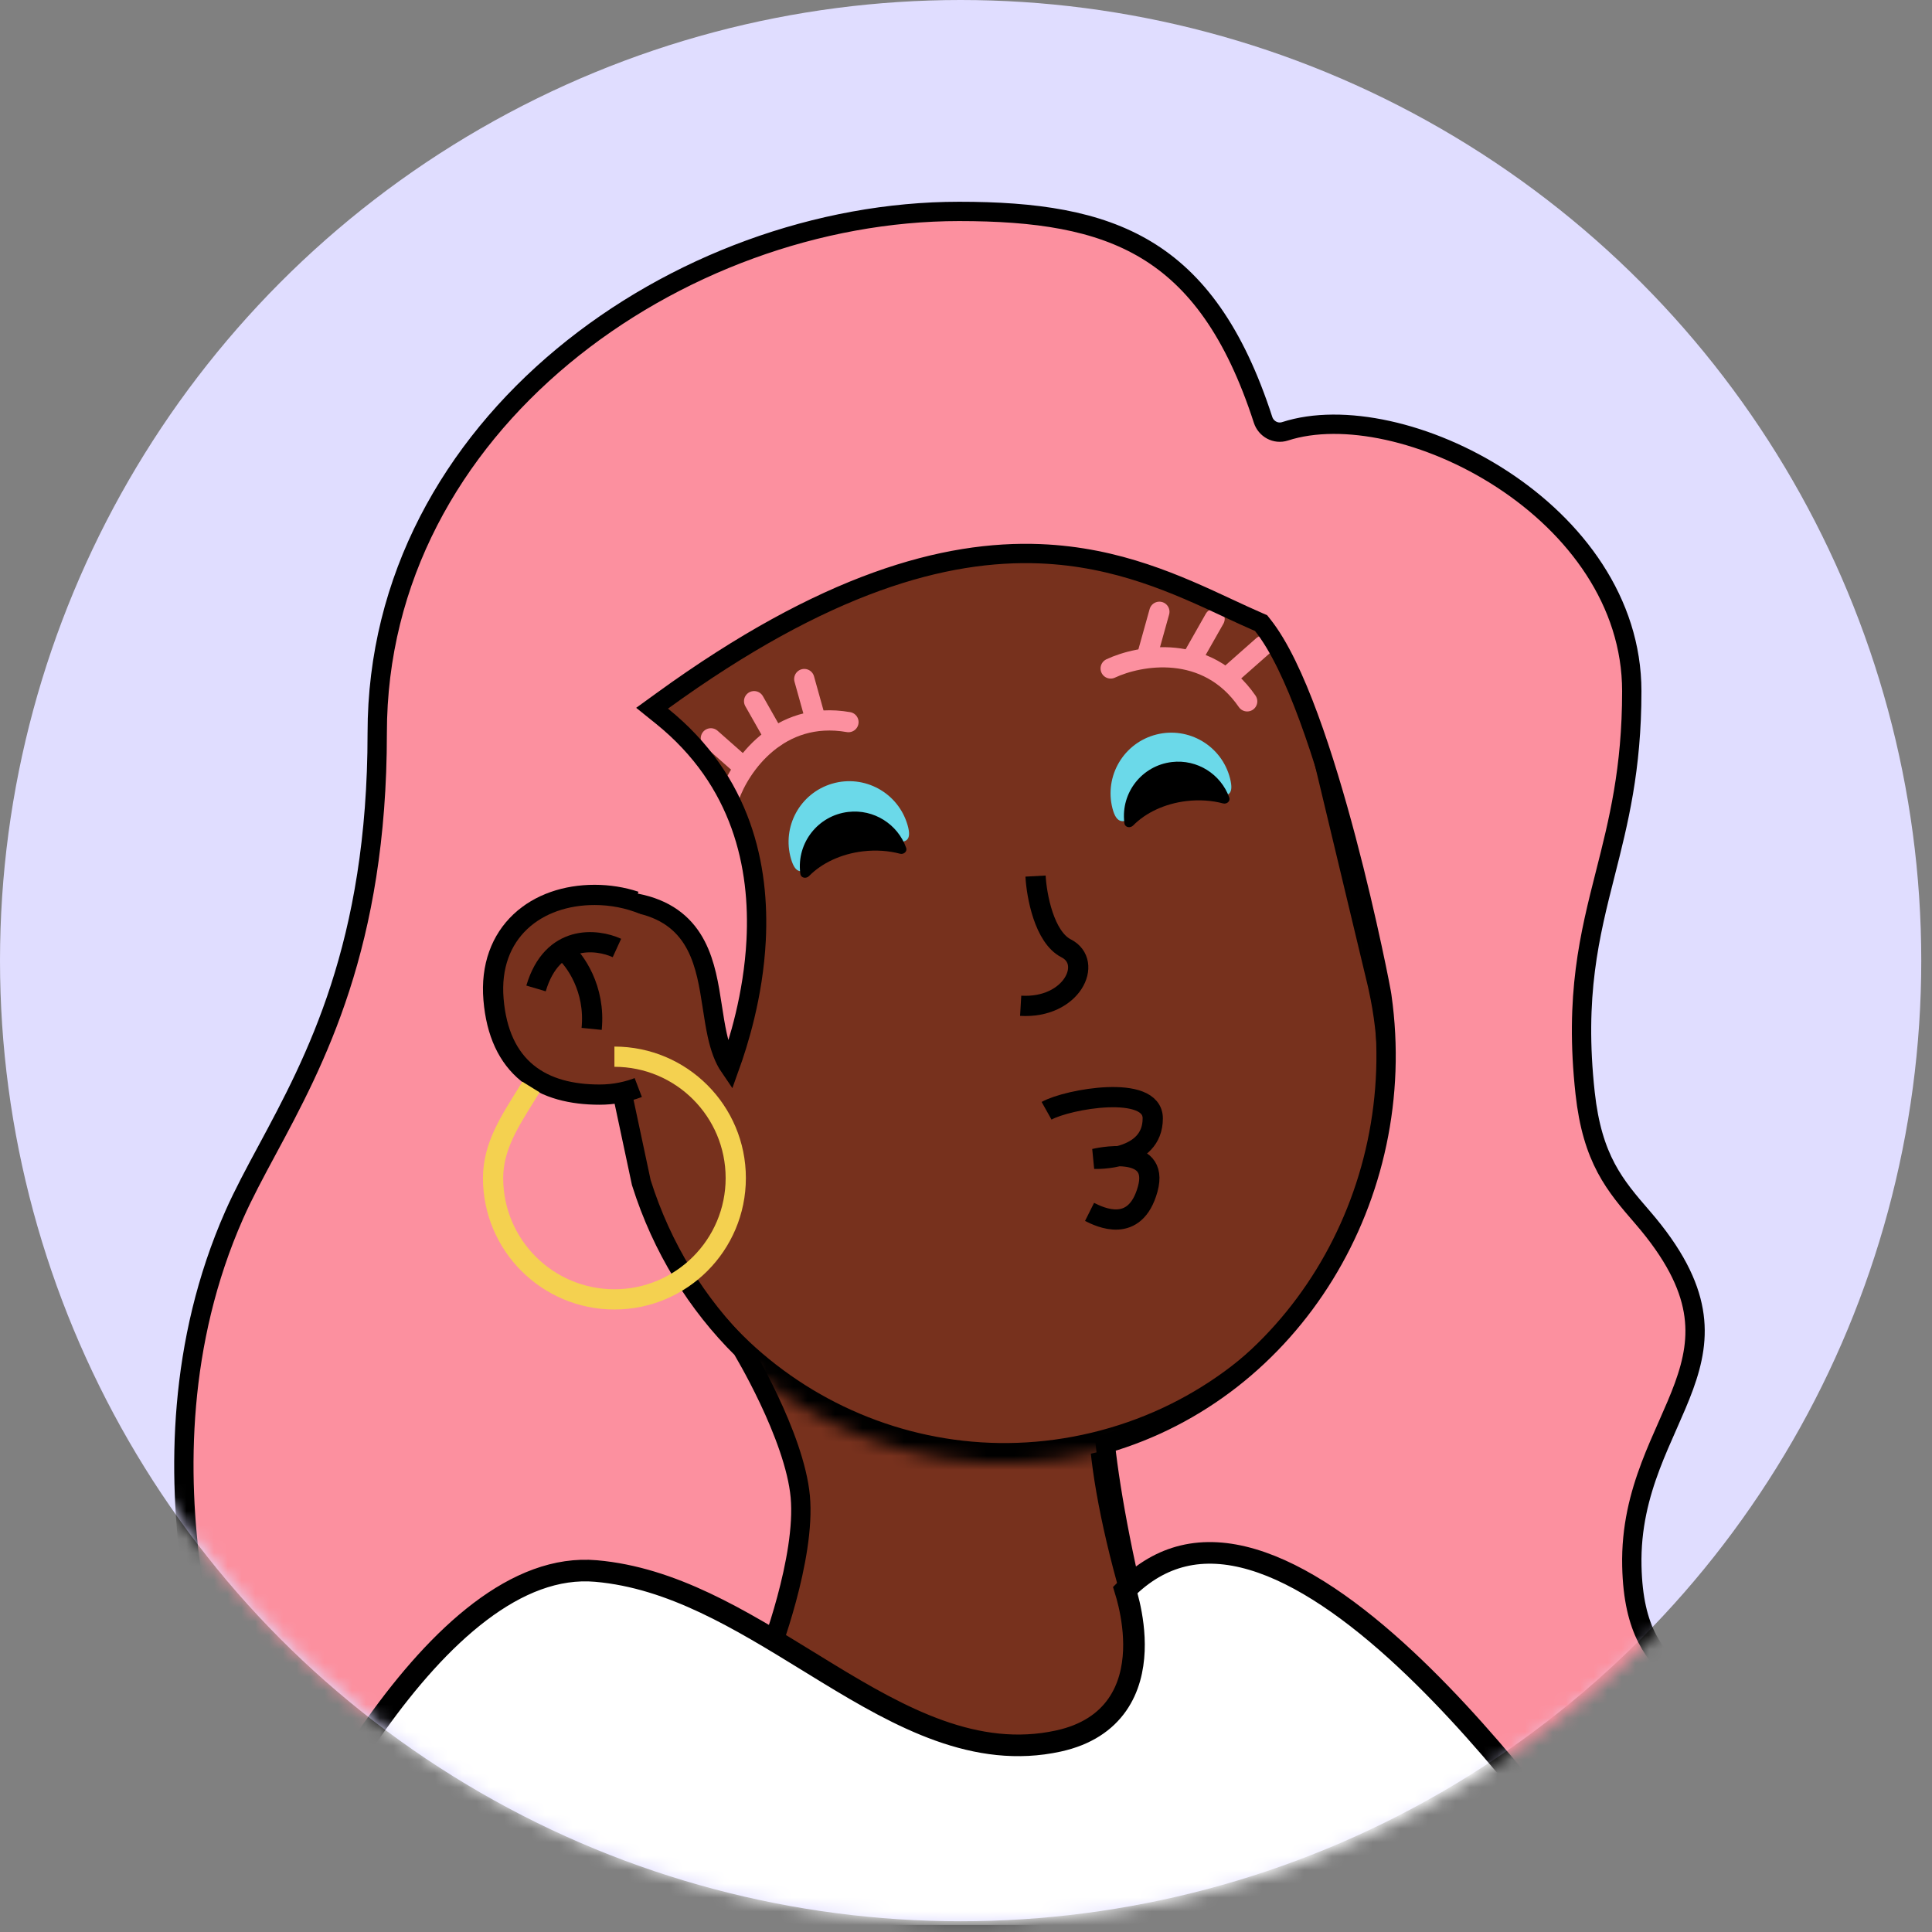<svg width="140" height="140" viewBox="0 0 140 140" fill="none" xmlns="http://www.w3.org/2000/svg">
<rect x="0" y="0" width="140" height="140" fill="#808080" stroke="none"/>
<circle cx="69.611" cy="69.611" r="69.611" fill="#E0DDFF"/>
<mask id="mask0" mask-type="alpha" maskUnits="userSpaceOnUse" x="0" y="0" width="140" height="140">
<ellipse cx="70" cy="69.611" rx="70" ry="69.611" fill="#FFEDEF"/>
</mask>
<g mask="url(#mask0)">
<g clip-path="url(#clip0)">
<path d="M89.577 132.811C84.301 125.483 80.173 111.317 79.685 104.234L54.588 93.425L44.147 132.811H89.577Z" fill="#77311D" stroke="black" stroke-width="1.466"/>
<mask id="mask1" mask-type="alpha" maskUnits="userSpaceOnUse" x="44" y="93" width="209" height="199">
<path d="M252.662 291.012C228.448 257.38 209.502 175.543 207.26 143.033L92.072 93.425L44.147 291.012H252.662Z" fill="#AC6651"/>
</mask>
<g mask="url(#mask1)">
<g style="mix-blend-mode:multiply">
<ellipse cx="78.587" cy="92.693" rx="21.616" ry="19.784" fill="black"/>
</g>
</g>
<mask id="path-6-inside-1" fill="white">
<path fill-rule="evenodd" clip-rule="evenodd" d="M45.242 84.709C49.127 99.696 64.319 108.868 79.438 105.246C94.558 101.623 103.944 86.562 100.615 71.442L100.621 71.441L94.396 45.458L94.395 45.459C90.651 30.274 75.346 20.938 60.114 24.587C44.882 28.237 35.469 43.496 39.013 58.728L39.013 58.728L39.019 58.753C39.031 58.807 39.044 58.86 39.057 58.914C39.07 58.967 39.083 59.02 39.096 59.074L45.054 83.943C45.073 84.025 45.092 84.107 45.112 84.189C45.132 84.27 45.151 84.352 45.172 84.433L45.238 84.71L45.242 84.709Z"/>
</mask>
<path fill-rule="evenodd" clip-rule="evenodd" d="M45.242 84.709C49.127 99.696 64.319 108.868 79.438 105.246C94.558 101.623 103.944 86.562 100.615 71.442L100.621 71.441L94.396 45.458L94.395 45.459C90.651 30.274 75.346 20.938 60.114 24.587C44.882 28.237 35.469 43.496 39.013 58.728L39.013 58.728L39.019 58.753C39.031 58.807 39.044 58.86 39.057 58.914C39.07 58.967 39.083 59.02 39.096 59.074L45.054 83.943C45.073 84.025 45.092 84.107 45.112 84.189C45.132 84.27 45.151 84.352 45.172 84.433L45.238 84.71L45.242 84.709Z" fill="#77311D"/>
<path d="M45.242 84.709L46.66 84.342L46.299 82.949L44.9 83.284L45.242 84.709ZM79.438 105.246L79.097 103.82L79.097 103.82L79.438 105.246ZM100.615 71.442L100.274 70.017L98.875 70.352L99.184 71.757L100.615 71.442ZM100.621 71.441L100.962 72.866L102.388 72.525L102.046 71.1L100.621 71.441ZM94.396 45.458L95.821 45.117L95.48 43.691L94.054 44.033L94.396 45.458ZM94.395 45.459L92.972 45.809L93.321 47.224L94.737 46.884L94.395 45.459ZM60.114 24.587L60.455 26.012L60.455 26.012L60.114 24.587ZM39.013 58.728L39.364 60.151L40.768 59.804L40.44 58.396L39.013 58.728ZM39.013 58.728L38.662 57.305L37.248 57.653L37.588 59.069L39.013 58.728ZM39.019 58.753L40.446 58.42L40.444 58.412L39.019 58.753ZM39.057 58.914L37.632 59.255L37.632 59.255L39.057 58.914ZM39.096 59.074L40.521 58.732L40.519 58.724L39.096 59.074ZM45.054 83.943L46.482 83.614L46.479 83.602L45.054 83.943ZM45.172 84.433L46.597 84.092L46.594 84.08L45.172 84.433ZM45.238 84.71L43.813 85.052L44.154 86.477L45.579 86.135L45.238 84.71ZM43.823 85.077C47.908 100.835 63.882 110.48 79.78 106.671L79.097 103.82C64.756 107.256 50.345 98.556 46.66 84.342L43.823 85.077ZM79.78 106.671C95.677 102.862 105.546 87.025 102.047 71.127L99.184 71.757C102.341 86.098 93.438 100.384 79.097 103.82L79.78 106.671ZM100.28 70.016L100.274 70.017L100.956 72.868L100.962 72.866L100.28 70.016ZM92.971 45.8L99.196 71.782L102.046 71.1L95.821 45.117L92.971 45.8ZM94.737 46.884L94.738 46.883L94.054 44.033L94.053 44.034L94.737 46.884ZM95.818 45.108C91.882 29.142 75.788 19.325 59.772 23.162L60.455 26.012C74.903 22.551 89.421 31.407 92.972 45.809L95.818 45.108ZM59.772 23.162C43.757 26.999 33.859 43.044 37.586 59.06L40.44 58.396C37.079 43.948 46.008 29.474 60.455 26.012L59.772 23.162ZM39.364 60.151L39.364 60.151L38.662 57.305L38.662 57.305L39.364 60.151ZM40.444 58.412L40.438 58.386L37.588 59.069L37.594 59.094L40.444 58.412ZM37.592 59.087C37.605 59.143 37.618 59.199 37.632 59.255L40.482 58.572C40.47 58.521 40.458 58.471 40.446 58.42L37.592 59.087ZM37.632 59.255C37.645 59.311 37.659 59.367 37.672 59.423L40.519 58.724C40.507 58.674 40.494 58.623 40.482 58.572L37.632 59.255ZM46.479 83.602L40.521 58.732L37.671 59.415L43.629 84.285L46.479 83.602ZM43.626 84.272C43.646 84.358 43.666 84.444 43.687 84.53L46.537 83.847C46.518 83.769 46.5 83.692 46.482 83.614L43.626 84.272ZM43.687 84.53C43.707 84.616 43.728 84.702 43.749 84.787L46.594 84.08C46.575 84.002 46.556 83.925 46.537 83.847L43.687 84.53ZM46.663 84.369L46.597 84.092L43.746 84.775L43.813 85.052L46.663 84.369ZM44.9 83.284L44.897 83.285L45.579 86.135L45.583 86.135L44.9 83.284Z" fill="black" mask="url(#path-6-inside-1)"/>
</g>
<path d="M75.839 80.491C77.365 79.636 83.533 78.549 83.533 81.041C83.533 84.155 79.319 83.972 79.319 83.972C79.319 83.972 84.099 82.814 83.166 86.17C82.25 89.467 79.686 88.185 78.953 87.819" stroke="black" stroke-width="1.466"/>
<path d="M80.483 48.44C82.559 47.463 87.445 46.572 90.376 50.822" stroke="#FC909F" stroke-width="1.466" stroke-linecap="round"/>
<path d="M52.85 57.712C53.609 55.547 56.397 51.438 61.483 52.327" stroke="#FC909F" stroke-width="1.466" stroke-linecap="round"/>
<path d="M53.764 55.49L51.512 53.502" stroke="#FC909F" stroke-width="1.466" stroke-linecap="round"/>
<path d="M89.261 48.786L91.514 46.797" stroke="#FC909F" stroke-width="1.466" stroke-linecap="round"/>
<path d="M56.127 53.423L54.645 50.81" stroke="#FC909F" stroke-width="1.466" stroke-linecap="round"/>
<path d="M86.531 47.451L88.014 44.837" stroke="#FC909F" stroke-width="1.466" stroke-linecap="round"/>
<path d="M59.087 52.099L58.28 49.205" stroke="#FC909F" stroke-width="1.466" stroke-linecap="round"/>
<path d="M83.206 47.226L84.013 44.332" stroke="#FC909F" stroke-width="1.466" stroke-linecap="round"/>
<path d="M65.761 59.773C66.442 62.103 63.915 60.314 61.584 60.994C59.254 61.675 58.001 64.568 57.32 62.237C56.64 59.907 57.977 57.465 60.308 56.785C62.639 56.104 65.08 57.442 65.761 59.773Z" fill="#6BD9E9"/>
<path d="M89.133 56.404C89.732 58.758 87.413 56.961 85.06 57.56C82.707 58.159 81.211 60.926 80.612 58.573C80.013 56.22 81.435 53.827 83.788 53.228C86.141 52.629 88.534 54.051 89.133 56.404Z" fill="#6BD9E9"/>
<path fill-rule="evenodd" clip-rule="evenodd" d="M57.998 63.331C58.04 63.628 58.419 63.695 58.629 63.48C59.532 62.559 60.92 61.881 62.532 61.69C63.483 61.577 64.398 61.647 65.213 61.863C65.489 61.936 65.761 61.703 65.664 61.434C65.054 59.732 63.332 58.613 61.46 58.836C59.283 59.094 57.728 61.069 57.987 63.245C57.99 63.274 57.994 63.302 57.998 63.331Z" fill="black"/>
<path fill-rule="evenodd" clip-rule="evenodd" d="M81.482 59.667C81.523 59.965 81.902 60.031 82.113 59.817C83.008 58.906 84.381 58.238 85.975 58.048C86.915 57.937 87.819 58.005 88.625 58.218C88.901 58.291 89.173 58.058 89.076 57.789C88.47 56.106 86.765 55.001 84.913 55.221C82.756 55.477 81.216 57.433 81.472 59.589C81.475 59.615 81.479 59.641 81.482 59.667Z" fill="black"/>
<path d="M75.039 63.484C75.115 64.891 75.665 67.91 77.26 68.722C79.253 69.739 77.693 73.101 73.962 72.883" stroke="black" stroke-width="1.466"/>
<path d="M16.873 125.946C16.817 125.803 16.74 125.601 16.647 125.346C16.439 124.777 16.15 123.941 15.828 122.876C15.185 120.747 14.411 117.711 13.896 114.092C12.864 106.846 12.871 97.31 16.972 88.036C17.635 86.537 18.463 84.997 19.361 83.328C22.83 76.879 27.335 68.503 27.335 53.12C27.335 41.913 32.775 32.474 40.783 25.82C48.799 19.16 59.358 15.32 69.498 15.32C75.041 15.32 79.498 15.956 83.081 18.12C86.641 20.27 89.444 23.999 91.526 30.423C91.738 31.077 92.438 31.476 93.122 31.254C97.268 29.909 103.554 31.267 108.86 34.731C114.142 38.179 118.245 43.581 118.245 50.091C118.245 55.742 117.277 59.561 116.333 63.28L116.333 63.28C115.19 67.783 114.087 72.132 114.865 79.217C115.125 81.58 115.653 83.255 116.391 84.645C117.118 86.012 118.033 87.07 118.998 88.185L119.02 88.211C121.318 90.868 122.364 93.053 122.702 94.976C123.039 96.894 122.686 98.634 122.031 100.439C121.701 101.346 121.3 102.256 120.876 103.215L120.839 103.298C120.428 104.226 119.998 105.197 119.611 106.22C118.812 108.334 118.187 110.692 118.25 113.487C118.302 115.859 118.723 117.485 119.352 118.715C119.974 119.932 120.776 120.71 121.477 121.388L121.496 121.406C122.134 122.025 122.665 122.546 123.058 123.276C123.41 123.929 123.67 124.79 123.714 126.083C114.918 131.315 106.212 133.477 99.674 134.327C96.363 134.758 93.612 134.852 91.693 134.838C90.734 134.832 89.983 134.798 89.474 134.766C89.295 134.755 89.146 134.744 89.028 134.735C86.775 131.295 84.722 125.62 83.131 119.791C81.584 114.124 80.498 108.4 80.09 104.62C93.672 100.693 102.186 86.674 100.139 72.211C100.137 72.184 100.134 72.166 100.134 72.165C100.131 72.143 100.127 72.118 100.122 72.093C100.119 72.069 100.114 72.041 100.108 72.01C100.102 71.973 100.094 71.931 100.086 71.885C100.055 71.713 100.009 71.472 99.95 71.169C99.831 70.563 99.656 69.708 99.432 68.672C98.986 66.602 98.343 63.806 97.558 60.84C96.774 57.877 95.846 54.733 94.827 51.97C93.816 49.228 92.691 46.789 91.49 45.288L91.382 45.152L91.222 45.083C90.514 44.776 89.779 44.434 89.012 44.077C85.373 42.382 81.01 40.351 75.359 40.127C68.481 39.855 59.77 42.243 47.994 50.784L47.253 51.321L47.966 51.895C53.801 56.598 55.062 62.834 54.793 68.129C54.587 72.169 53.492 75.607 52.875 77.325C52.449 76.703 52.178 75.922 51.974 75.004C51.834 74.37 51.731 73.701 51.623 73.001L51.606 72.89C51.494 72.16 51.374 71.397 51.2 70.662C50.851 69.192 50.261 67.723 48.953 66.683C47.641 65.641 45.73 65.124 42.947 65.28L42.131 65.325L42.301 66.124L46.463 85.657L46.47 85.69L46.48 85.722C47.966 90.434 50.516 94.519 53.775 97.743C53.803 97.79 53.844 97.858 53.895 97.946C54.001 98.127 54.154 98.393 54.339 98.726C54.709 99.393 55.206 100.331 55.717 101.409C56.748 103.589 57.79 106.265 57.991 108.449C58.195 110.667 57.638 113.528 56.999 115.891C56.683 117.061 56.354 118.087 56.103 118.82C56.051 118.973 56.003 119.113 55.958 119.238C54.114 118.357 52.468 118.423 51.056 119.244C49.531 120.132 48.414 121.831 47.582 123.72C46.062 127.171 45.331 131.648 44.994 134.426C35.882 132.336 28.846 130.214 24.059 128.602C21.6 127.774 19.734 127.08 18.485 126.594C17.86 126.351 17.39 126.161 17.077 126.031C17 125.999 16.931 125.97 16.873 125.946Z" fill="#FC909F" stroke="black" stroke-width="1.4"/>
<path d="M45.805 66.011C44.952 65.73 44.03 65.581 43.087 65.581C39.242 65.581 36.126 67.962 36.492 72.359C36.874 76.938 39.609 78.587 43.453 78.587C43.881 78.587 44.3 78.549 44.706 78.478C45.15 78.399 45.579 78.28 45.989 78.123" stroke="black" stroke-width="2.931"/>
<path d="M46.172 78.051C45.337 78.396 44.418 78.587 43.453 78.587C39.609 78.587 36.874 76.938 36.492 72.359C36.126 67.962 39.242 65.581 43.087 65.581C44.236 65.581 45.354 65.803 46.355 66.214L46.172 78.051Z" fill="#77311D"/>
<path d="M44.705 68.695C43.239 68.023 40.015 67.669 38.843 71.626" stroke="black" stroke-width="1.466"/>
<path d="M40.857 68.878C41.651 69.55 43.166 71.626 42.873 74.557" stroke="black" stroke-width="1.466"/>
<path d="M44.523 76.572C49.379 76.572 53.316 80.509 53.316 85.365C53.316 90.221 49.379 94.158 44.523 94.158C39.666 94.158 35.73 90.221 35.73 85.365C35.73 83.023 37.012 81.152 38.137 79.32L38.477 78.77" stroke="#F4D150" stroke-width="1.466"/>
<path d="M118.471 140.272H18.485C18.497 140.246 18.51 140.22 18.523 140.194C20.188 136.803 23.26 130.547 27.258 124.949C29.527 121.772 32.067 118.848 34.783 116.79C37.498 114.733 40.322 113.591 43.191 113.842C48.707 114.325 53.619 117.345 58.551 120.376C59.019 120.664 59.486 120.951 59.954 121.236C65.261 124.471 70.711 127.473 76.704 126.159C78.732 125.715 80.099 124.764 80.959 123.534C81.806 122.323 82.111 120.915 82.164 119.628C82.217 118.339 82.019 117.121 81.814 116.235C81.718 115.821 81.619 115.474 81.54 115.219C82.868 113.882 84.274 113.104 85.726 112.753C87.3 112.373 88.982 112.483 90.752 113.007C94.317 114.061 98.131 116.763 101.853 120.237C108.673 126.602 114.93 135.311 118.471 140.272Z" fill="white" stroke="black" stroke-width="1.566"/>
</g>
<defs>
<clipPath id="clip0">
<rect width="73.684" height="117.24" fill="white" transform="translate(33.156 15.754)"/>
</clipPath>
</defs>
</svg>
